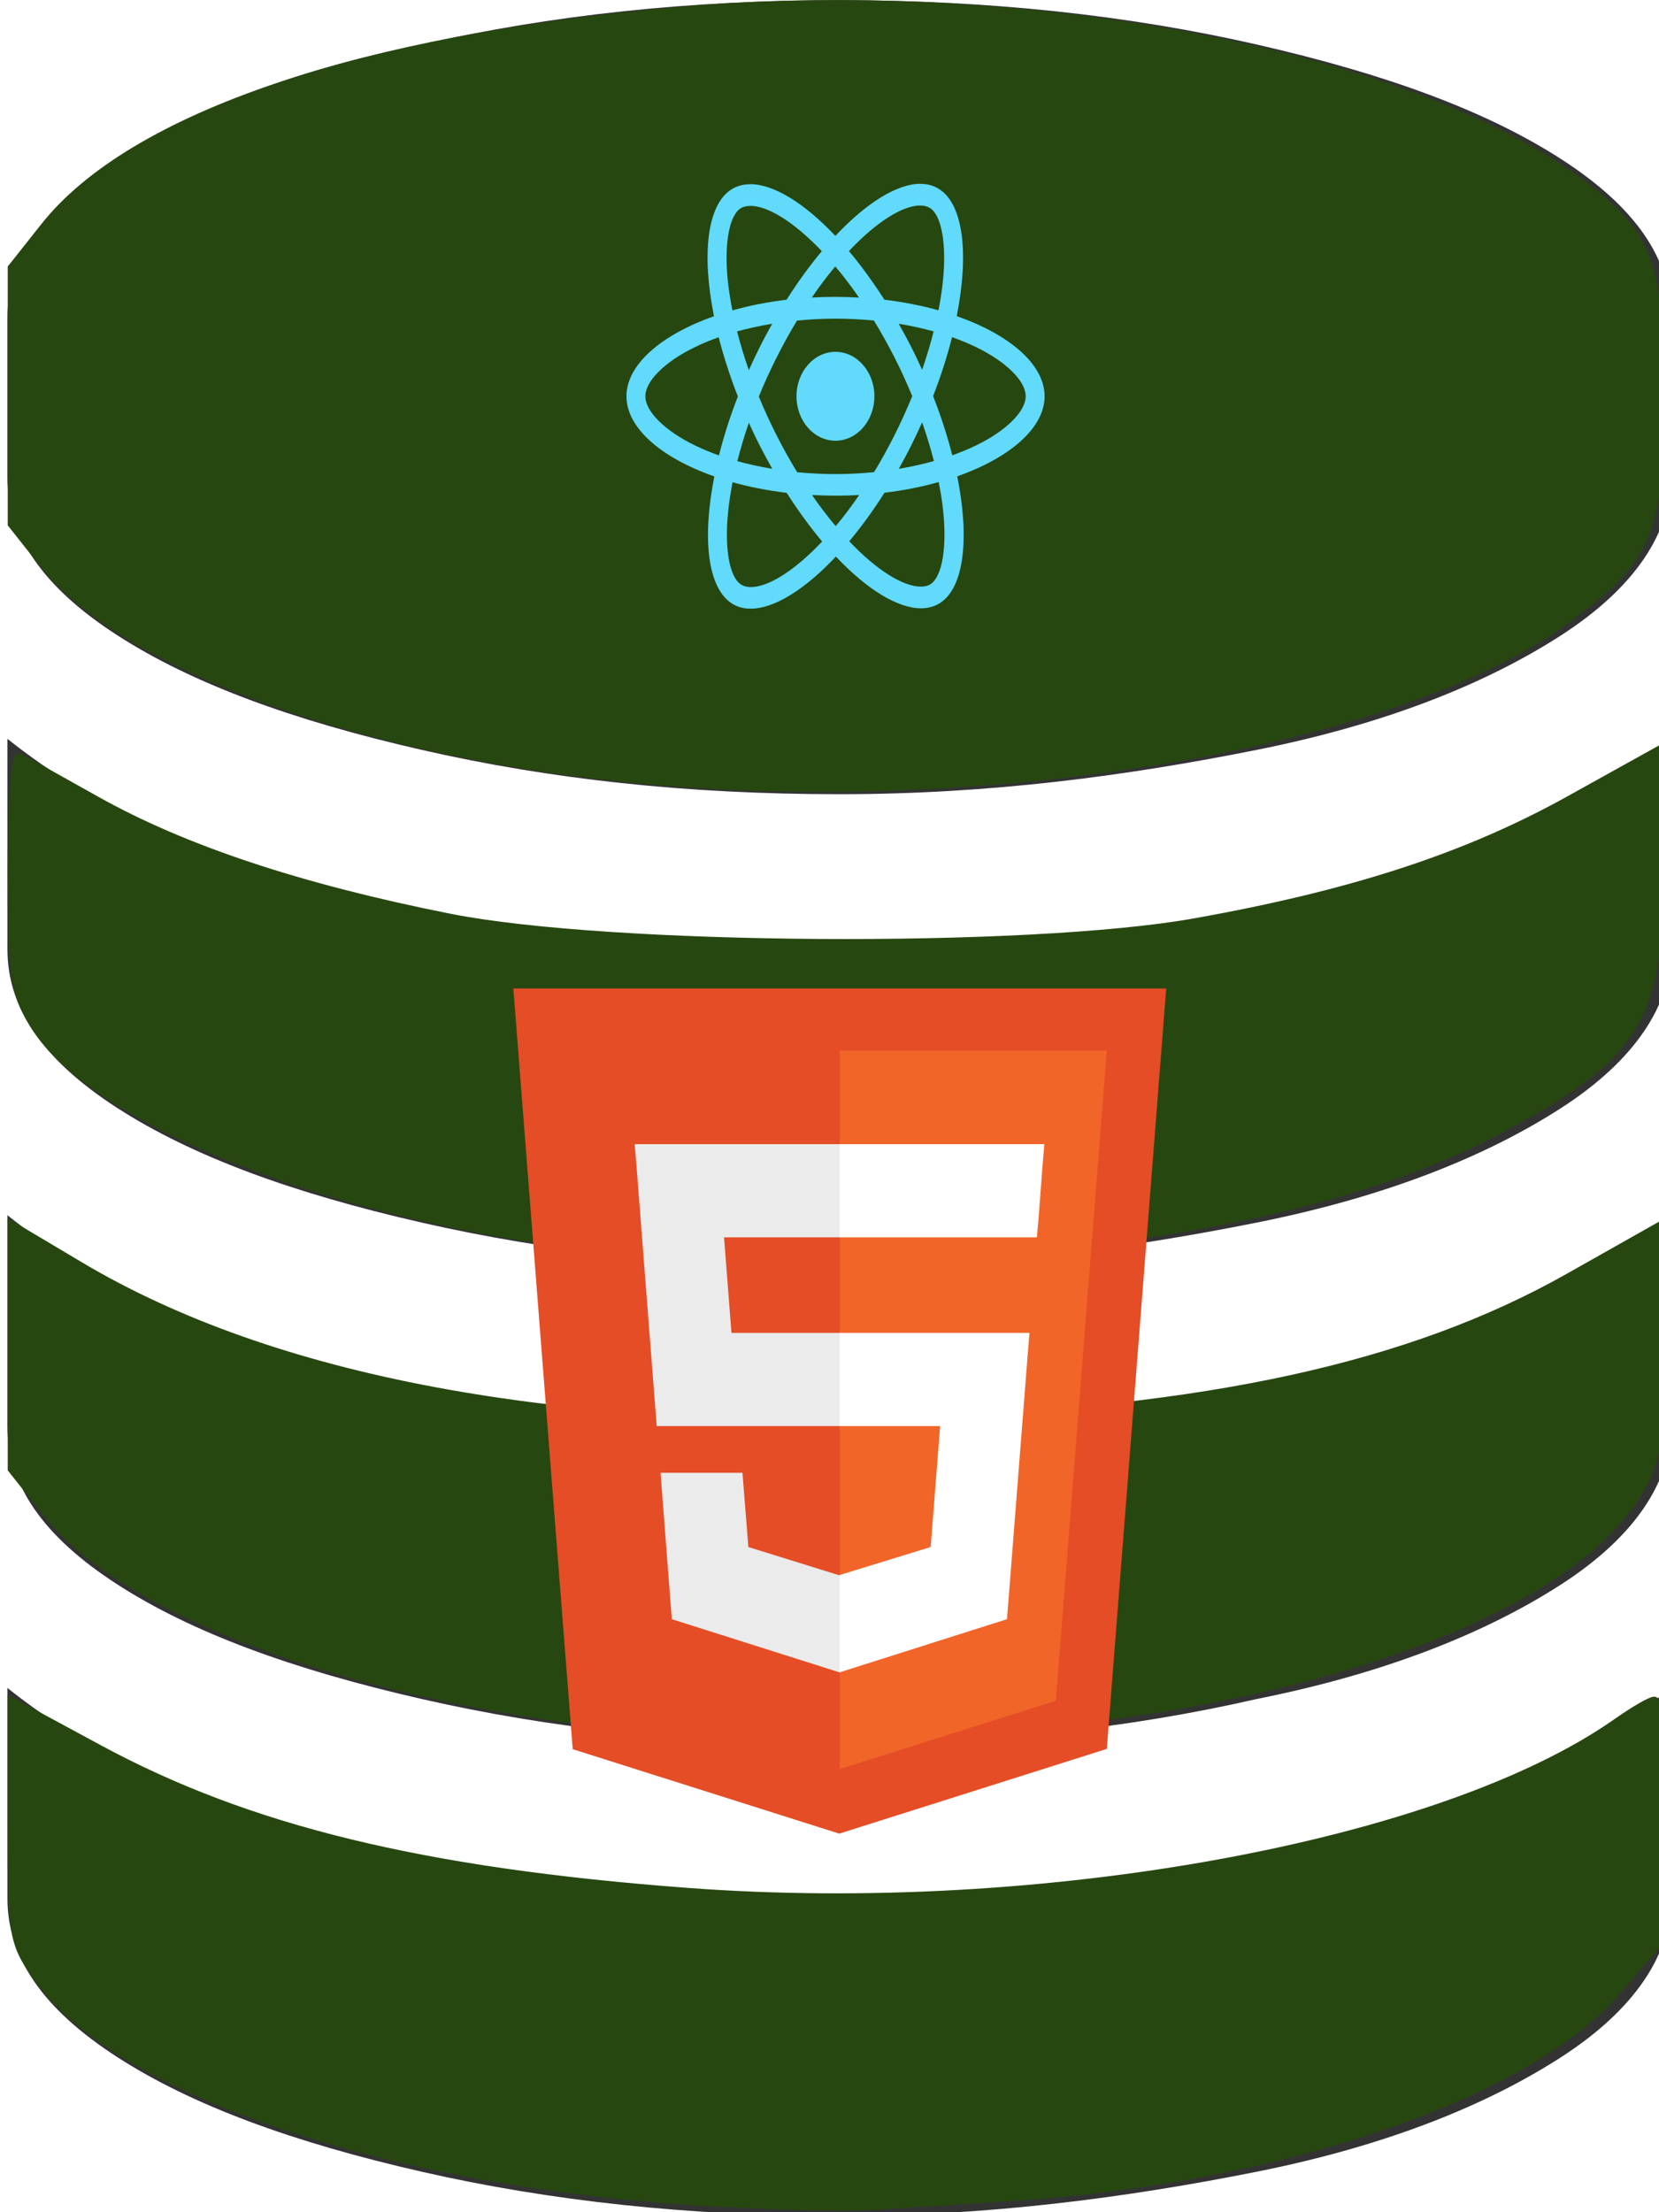 <?xml version="1.0" encoding="UTF-8" standalone="no"?>
<svg
   xmlns:dc="http://purl.org/dc/elements/1.1/"
   xmlns:cc="http://creativecommons.org/ns#"
   xmlns:rdf="http://www.w3.org/1999/02/22-rdf-syntax-ns#"
   xmlns:svg="http://www.w3.org/2000/svg"
   xmlns="http://www.w3.org/2000/svg"
   xmlns:xlink="http://www.w3.org/1999/xlink"
   xmlns:sodipodi="http://sodipodi.sourceforge.net/DTD/sodipodi-0.dtd"
   xmlns:inkscape="http://www.inkscape.org/namespaces/inkscape"
   width="300"
   height="400"
   viewBox="221.807 89.47 74.534 99.37"
   enable-background="new 221.807 89.47 440 621.061"
   version="1.1"
   id="svg29"
   sodipodi:docname="logo.svg"
   inkscape:version="0.92.2 5c3e80d, 2017-08-06">
  <sodipodi:namedview
     pagecolor="#ffffff"
     bordercolor="#666666"
     borderopacity="1"
     objecttolerance="10"
     gridtolerance="10"
     guidetolerance="10"
     inkscape:pageopacity="0"
     inkscape:pageshadow="2"
     inkscape:window-width="1319"
     inkscape:window-height="845"
     id="namedview31"
     showgrid="false"
     showborder="true"
     inkscape:zoom="0.10621485"
     inkscape:cx="-943.0045"
     inkscape:cy="-1075.7868"
     inkscape:window-x="51"
     inkscape:window-y="7"
     inkscape:window-maximized="0"
     inkscape:current-layer="svg29"
     showguides="true">
    <inkscape:grid
       type="xygrid"
       id="grid5440"
       originx="-10.818"
       originy="-688.147" />
  </sodipodi:namedview>
  <defs
     id="defs33">
    <linearGradient
       id="linearGradient4365">
      <stop
         id="stop4367"
         offset="0"
         style="stop-color:#000000;stop-opacity:0.8;" />
      <stop
         id="stop4369"
         offset="1"
         style="stop-color:#000000;stop-opacity:0.154;" />
    </linearGradient>
    <linearGradient
       id="linearGradient3829">
      <stop
         style="stop-color:#ffffff;stop-opacity:0.6;"
         offset="0"
         id="stop3831" />
      <stop
         style="stop-color:#ffffff;stop-opacity:0.208;"
         offset="1"
         id="stop3833" />
    </linearGradient>
    <linearGradient
       id="linearGradient3820">
      <stop
         style="stop-color:#dcdcdc;stop-opacity:1;"
         offset="0"
         id="stop3823" />
      <stop
         style="stop-color:#545454;stop-opacity:1;"
         offset="1"
         id="stop3825" />
    </linearGradient>
    <linearGradient
       id="linearGradient_SkyBlue">
      <stop
         id="stop3832"
         offset="0"
         style="stop-color:#e7e7e7;stop-opacity:1;" />
      <stop
         id="stop3834"
         offset="1"
         style="stop-color:#c0c0c0;stop-opacity:1;" />
    </linearGradient>
    <linearGradient
       inkscape:collect="always"
       xlink:href="#linearGradient_SkyBlue"
       id="linearGradient4280"
       gradientUnits="userSpaceOnUse"
       x1="0.5"
       y1="12"
       x2="15.5"
       y2="12" />
    <linearGradient
       inkscape:collect="always"
       xlink:href="#linearGradient3829"
       id="linearGradient4284"
       gradientUnits="userSpaceOnUse"
       x1="1"
       y1="22"
       x2="15"
       y2="22" />
    <linearGradient
       inkscape:collect="always"
       xlink:href="#linearGradient3820"
       id="linearGradient4288"
       gradientUnits="userSpaceOnUse"
       x1="0.5"
       y1="12.984"
       x2="15.5"
       y2="12.984" />
    <linearGradient
       inkscape:collect="always"
       xlink:href="#linearGradient3820"
       id="linearGradient4392"
       gradientUnits="userSpaceOnUse"
       x1="-29.5"
       y1="25.891"
       x2="-8.5"
       y2="25.891" />
    <linearGradient
       inkscape:collect="always"
       xlink:href="#linearGradient3829"
       id="linearGradient4394"
       gradientUnits="userSpaceOnUse"
       x1="-28.969"
       y1="30"
       x2="-9.031"
       y2="30" />
    <linearGradient
       inkscape:collect="always"
       xlink:href="#linearGradient4365"
       id="linearGradient4396"
       gradientUnits="userSpaceOnUse"
       x1="-28"
       y1="20.969"
       x2="-19"
       y2="21" />
    <linearGradient
       inkscape:collect="always"
       xlink:href="#linearGradient3820"
       id="linearGradient4597"
       gradientUnits="userSpaceOnUse"
       gradientTransform="matrix(1.933,0,0,1.857,-69.467,6.714)"
       x1="0.5"
       y1="12"
       x2="15.5"
       y2="12" />
    <linearGradient
       inkscape:collect="always"
       xlink:href="#linearGradient3829"
       id="linearGradient4599"
       gradientUnits="userSpaceOnUse"
       x1="-68.031"
       y1="24"
       x2="-39.969"
       y2="24" />
    <linearGradient
       inkscape:collect="always"
       xlink:href="#linearGradient4365"
       id="linearGradient4601"
       gradientUnits="userSpaceOnUse"
       x1="-69"
       y1="29"
       x2="-54"
       y2="29" />
    <linearGradient
       inkscape:collect="always"
       xlink:href="#linearGradient_SkyBlue"
       id="linearGradient5501"
       gradientUnits="userSpaceOnUse"
       x1="0.5"
       y1="12"
       x2="15.5"
       y2="12"
       gradientTransform="matrix(2.733,0,0,2.571,-123.868,984.005)" />
    <linearGradient
       inkscape:collect="always"
       xlink:href="#linearGradient3820"
       id="linearGradient5503"
       gradientUnits="userSpaceOnUse"
       x1="-122.5"
       y1="27"
       x2="-81.5"
       y2="27"
       gradientTransform="translate(0,990.362)" />
    <clipPath
       clipPathUnits="userSpaceOnUse"
       id="clipPath6054">
      <rect
         style="display:inline;fill:#a40000;fill-opacity:1;stroke:none"
         id="rect6056"
         width="48"
         height="22"
         x="-126"
         y="-6"
         transform="matrix(0.955,0,0,0.893,-4.636,-1.372)" />
    </clipPath>
    <filter
       id="filter4875"
       inkscape:label="Colorize"
       style="color-interpolation-filters:sRGB">
      <feComposite
         id="feComposite4861"
         result="composite1"
         k2="1"
         k1="0"
         operator="arithmetic"
         in2="SourceGraphic"
         k3="0"
         k4="0" />
      <feColorMatrix
         id="feColorMatrix4863"
         result="colormatrix1"
         type="saturate"
         values="1"
         in="composite1" />
      <feFlood
         id="feFlood4865"
         result="flood1"
         flood-color="rgb(241,101,41)"
         flood-opacity="1" />
      <feBlend
         id="feBlend4867"
         result="blend1"
         mode="multiply"
         in2="colormatrix1"
         in="flood1" />
      <feBlend
         id="feBlend4869"
         result="blend2"
         mode="screen"
         in2="blend1" />
      <feColorMatrix
         id="feColorMatrix4871"
         result="colormatrix2"
         type="saturate"
         values="1"
         in="blend2" />
      <feComposite
         id="feComposite4873"
         result="fbSourceGraphic"
         operator="in"
         in2="SourceGraphic"
         in="colormatrix2" />
      <feColorMatrix
         result="fbSourceGraphicAlpha"
         in="fbSourceGraphic"
         values="0 0 0 -1 0 0 0 0 -1 0 0 0 0 -1 0 0 0 0 1 0"
         id="feColorMatrix5442" />
      <feComposite
         in2="fbSourceGraphic"
         id="feComposite5444"
         operator="arithmetic"
         k1="0"
         k2="1"
         result="composite1"
         in="fbSourceGraphic"
         k3="0"
         k4="0" />
      <feColorMatrix
         id="feColorMatrix5446"
         in="composite1"
         values="1"
         type="saturate"
         result="colormatrix1" />
      <feFlood
         id="feFlood5448"
         flood-opacity="1"
         flood-color="rgb(228,77,38)"
         result="flood1" />
      <feBlend
         in2="colormatrix1"
         id="feBlend5450"
         in="flood1"
         mode="multiply"
         result="blend1" />
      <feBlend
         in2="blend1"
         id="feBlend5452"
         mode="screen"
         result="blend2" />
      <feColorMatrix
         id="feColorMatrix5454"
         in="blend2"
         values="1"
         type="saturate"
         result="colormatrix2" />
      <feComposite
         in2="fbSourceGraphic"
         id="feComposite5456"
         in="colormatrix2"
         operator="in"
         result="composite2" />
    </filter>
    <filter
       style="color-interpolation-filters:sRGB"
       inkscape:label="Greyscale"
       id="filter7046">
      <feColorMatrix
         values="0.21 0.72 0.072 0 0 0.21 0.72 0.072 0 0 0.21 0.72 0.072 0 0 0 0 0 1 0 "
         id="feColorMatrix7044"
         result="fbSourceGraphic" />
      <feColorMatrix
         result="fbSourceGraphicAlpha"
         in="fbSourceGraphic"
         values="0 0 0 -1 0 0 0 0 -1 0 0 0 0 -1 0 0 0 0 1 0"
         id="feColorMatrix7048" />
      <feColorMatrix
         id="feColorMatrix7050"
         values="1.74 0.72 0.072 0 0 1.74 0.72 0.072 0 0 1.74 0.72 0.072 0 0 0 0 0 1 0 "
         in="fbSourceGraphic" />
    </filter>
    <filter
       style="color-interpolation-filters:sRGB"
       inkscape:label="Paint Channels"
       id="filter7167"
       inkscape:menu="Color"
       inkscape:menu-tooltip="Colorize separately the three color channels">
      <feComposite
         in2="SourceGraphic"
         operator="arithmetic"
         k1="0"
         k2="1"
         result="composite1"
         id="feComposite7153"
         k3="0"
         k4="0" />
      <feColorMatrix
         in="composite1"
         values="1"
         type="saturate"
         result="colormatrix1"
         id="feColorMatrix7155" />
      <feFlood
         flood-opacity="0"
         flood-color="rgb(230,36,0)"
         result="flood1"
         id="feFlood7157" />
      <feBlend
         in="flood1"
         in2="colormatrix1"
         mode="multiply"
         result="blend1"
         id="feBlend7159" />
      <feBlend
         in2="blend1"
         mode="screen"
         result="blend2"
         id="feBlend7161" />
      <feColorMatrix
         in="blend2"
         values="1"
         type="saturate"
         result="colormatrix2"
         id="feColorMatrix7163" />
      <feComposite
         in="colormatrix2"
         in2="SourceGraphic"
         operator="in"
         result="fbSourceGraphic"
         id="feComposite7165" />
      <feColorMatrix
         result="fbSourceGraphicAlpha"
         in="fbSourceGraphic"
         values="0 0 0 -1 0 0 0 0 -1 0 0 0 0 -1 0 0 0 0 1 0"
         id="feColorMatrix7249" />
      <feColorMatrix
         id="feColorMatrix7251"
         type="saturate"
         values="0"
         result="result3"
         in="fbSourceGraphic" />
      <feColorMatrix
         id="feColorMatrix7253"
         in="fbSourceGraphic"
         values="0 0 0 0 0 0 0 0 0 0 0 0 0 0 0 1 -0.5 -0.5 0 0 "
         result="colormatrix" />
      <feFlood
         id="feFlood7255"
         flood-color="rgb(68,0,134)"
         result="result1"
         flood-opacity="1" />
      <feComposite
         in2="colormatrix"
         id="feComposite7257"
         operator="in"
         result="result2" />
      <feComposite
         in2="colormatrix"
         id="feComposite7259"
         result="result12"
         operator="arithmetic"
         k2="1"
         k3="-0.5"
         k1="0"
         k4="0" />
      <feBlend
         in2="result3"
         id="feBlend7261"
         mode="normal"
         in="result12"
         result="result6" />
      <feColorMatrix
         id="feColorMatrix7263"
         result="colormatrix"
         values="0 0 0 0 0 0 0 0 0 0 0 0 0 0 0 -0.5 1 -0.5 0 0 "
         in="fbSourceGraphic" />
      <feFlood
         id="feFlood7265"
         flood-color="rgb(254,63,0)"
         result="result4"
         flood-opacity="1" />
      <feComposite
         in2="colormatrix"
         id="feComposite7267"
         operator="in"
         result="result5" />
      <feComposite
         in2="colormatrix"
         id="feComposite7269"
         result="result13"
         operator="arithmetic"
         k2="1"
         k3="-0.5"
         k1="0"
         k4="0" />
      <feBlend
         in2="result6"
         id="feBlend7271"
         in="result13"
         mode="normal"
         result="result9" />
      <feColorMatrix
         id="feColorMatrix7273"
         in="fbSourceGraphic"
         values="0 0 0 0 0 0 0 0 0 0 0 0 0 0 0 -0.5 -0.5 1 0 0 "
         result="colormatrix" />
      <feFlood
         id="feFlood7275"
         flood-color="rgb(255,204,0)"
         result="result7"
         flood-opacity="1" />
      <feComposite
         in2="colormatrix"
         id="feComposite7277"
         operator="in"
         result="result8" />
      <feComposite
         in2="colormatrix"
         id="feComposite7279"
         result="result14"
         operator="arithmetic"
         k2="1"
         k3="-0.5"
         k1="0"
         k4="0" />
      <feBlend
         in2="result9"
         id="feBlend7281"
         mode="normal"
         in="result14"
         result="result10" />
      <feComposite
         in2="fbSourceGraphic"
         id="feComposite7283"
         operator="in"
         result="result11"
         in="result10" />
    </filter>
  </defs>
  <filter
     y="-0.05"
     x="-0.05"
     height="1.5"
     width="1.5"
     id="a">
    <feFlood
       id="feFlood2"
       flood-opacity=".5"
       result="floodFill"
       flood-color="#000" />
    <feComposite
       id="feComposite4"
       result="coloredAlpha"
       operator="in"
       in2="SourceAlpha"
       in="floodFill" />
    <feGaussianBlur
       id="feGaussianBlur6"
       stdDeviation="8"
       result="blur"
       in="coloredAlpha" />
    <feComposite
       id="feComposite8"
       result="maskedOffsetBlur"
       operator="out"
       in2="SourceGraphic"
       in="blur" />
    <feMerge
       id="feMerge14">
      <feMergeNode
         id="feMergeNode10"
         in="maskedOffsetBlur" />
      <feMergeNode
         id="feMergeNode12"
         in="SourceGraphic" />
    </feMerge>
  </filter>
  <g
     transform="matrix(0.386,0,0,0.386,-194.586,468.022)"
     style="filter:url(#a)"
     id="g27">
    <g
       id="g5760">
      <path
         d="m -212.907,1880.255 c 0,0 1.496,-1.576 1.496,-1.576 0,0 5.097,-0.11 5.097,-0.11 0,0 -1.663,1.686 -1.663,1.686 0,0 4.815,0 4.815,0 0,0 3.085,-3.019 3.085,-3.019 0,0 -1.351,0.029 -1.351,0.029 0,0 -13.841,0.302 -13.841,0.302 0,0 -2.454,2.688 -2.454,2.688 0,0 4.815,0 4.815,0 m -12.505,0 c 0,0 -0.001,-0.01 -0.001,-0.01 0,0 2.596,-1.324 2.596,-1.324 0,0 3.955,-0.086 3.955,-0.086 0,0 1.09,-1.218 1.09,-1.218 0,0 -7.853,0.171 -7.853,0.171 0,0 -4.798,2.456 -4.798,2.456 0,0 0.002,0.01 0.002,0.01 0,0 5.01,0 5.01,0"
         id="path21"
         inkscape:connector-curvature="0"
         style="fill:#ebebeb" />
      <path
         d="m -212.903,1880.251 c 0,0 -4.815,0 -4.815,0 0,0 -1.31,1.434 -1.31,1.434 0,0 -6.062,-0.134 -6.062,-0.134 0,0 -0.323,-1.3 -0.323,-1.3 0,0 -5.01,0 -5.01,0 0,0 0.747,2.371 0.747,2.371 0,0 0.785,0.017 0.785,0.017 0,0 12.2,0.266 12.2,0.266 0,0 1.241,0.028 1.241,0.028 0,0 0.29,-0.305 0.29,-0.305 0,0 2.256,-2.377 2.256,-2.377 m 9.746,0 c 0,0 -4.815,0 -4.815,0 0,0 -2.746,2.785 -2.746,2.785 0,0 1.037,0.023 1.037,0.023 0,0 2.338,0.051 2.338,0.051 0,0 1.237,0.027 1.237,0.027 0,0 2.949,-2.886 2.949,-2.886"
         id="path25"
         inkscape:connector-curvature="0"
         style="fill:#ffffff" />
    </g>
  </g>
  <g
     inkscape:label="(null) copy copy"
     transform="matrix(1.636,0,0,1.598,212.873,-283.033)"
     style="filter:url(#a)"
     id="g6419" />
  <g
     style="display:inline"
     inkscape:label="Layer 1"
     id="layer3"
     inkscape:groupmode="layer"
     transform="translate(-10.818,166.471)" />
  <g
     id="g7434"
     transform="matrix(0.149,0,0,0.17,99.184,66.42)">
    <g
       style="display:inline"
       transform="matrix(9.759,0,0,9.759,607.591,-40.049)"
       id="XMLID_2_">
      <path
         style="fill:#333333"
         inkscape:connector-curvature="0"
         id="XMLID_8_"
         class="st0"
         d="m 48,43.7 c 5.3,0 10.2,-0.5 14.8,-1.4 4.6,-1 8.2,-2.4 10.9,-4.3 v 5.7 c 0,1.5 -1.1,3 -3.4,4.3 -2.3,1.3 -5.4,2.4 -9.4,3.1 -4,0.7 -8.2,1.2 -12.9,1.2 -4.7,0 -8.9,-0.4 -12.9,-1.2 C 31.1,50.3 28,49.3 25.7,48 23.4,46.7 22.3,45.3 22.3,43.7 V 38 c 2.7,1.9 6.3,3.3 10.9,4.3 4.6,0.9 9.5,1.4 14.8,1.4 z m 0,25.7 c 5.3,0 10.2,-0.5 14.8,-1.4 4.6,-1 8.2,-2.4 10.9,-4.3 v 5.7 c 0,1.5 -1.1,3 -3.4,4.3 C 68,75 64.9,76.1 60.9,76.8 56.9,77.5 52.6,78 48,78 43.4,78 39.1,77.6 35.1,76.8 31.1,76 28,75 25.7,73.7 23.4,72.4 22.3,71 22.3,69.4 v -5.7 c 2.7,1.9 6.3,3.3 10.9,4.3 4.6,0.9 9.5,1.4 14.8,1.4 z m 0,-12.8 c 5.3,0 10.2,-0.5 14.8,-1.4 4.6,-0.9 8.2,-2.4 10.9,-4.3 v 5.7 c 0,1.5 -1.1,3 -3.4,4.3 -2.3,1.3 -5.4,2.4 -9.4,3.1 -4,0.8 -8.2,1.2 -12.9,1.2 -4.7,0 -8.9,-0.4 -12.9,-1.2 -4,-0.8 -7.1,-1.8 -9.4,-3.1 -2.3,-1.3 -3.4,-2.7 -3.4,-4.3 v -5.7 c 2.7,1.9 6.3,3.3 10.9,4.3 4.6,1 9.5,1.4 14.8,1.4 z M 48,18 c 4.6,0 8.9,0.4 12.9,1.2 4,0.8 7.1,1.8 9.4,3.1 2.3,1.3 3.4,2.7 3.4,4.3 v 4.3 c 0,1.5 -1.1,3 -3.4,4.3 -2.3,1.3 -5.4,2.4 -9.4,3.1 -4,0.7 -8.2,1.2 -12.9,1.2 -4.7,0 -8.9,-0.4 -12.9,-1.2 -4,-0.8 -7.1,-1.8 -9.4,-3.1 -2.3,-1.3 -3.4,-2.7 -3.4,-4.3 v -4.3 c 0,-1.5 1.1,-3 3.4,-4.3 C 28,21 31.1,19.9 35.1,19.2 39.1,18.4 43.4,18 48,18 Z" />
    </g>
    <path
       transform="matrix(0.248,0,0,0.248,221.807,89.436)"
       inkscape:connector-curvature="0"
       id="path7305"
       d="M 3185.809,1013.887 C 2861.628,985.248 2574.204,893.126 2478.494,787.186 l -39.391,-43.601 V 607.887 472.187 l 39.391,-43.601 c 105.954,-117.278 384.899,-200.323 771.71,-229.746 439.856,-33.458 927.947,54.145 1120.727,201.149 59.216,45.155 70.704,79.324 70.656,210.164 -0.057,141.499 -13.863,170.297 -112.13,233.811 C 4122.417,977.781 3620.781,1052.314 3185.809,1013.887 Z"
       style="display:inline;fill:#264710;fill-opacity:1;stroke:#274710;stroke-width:11.314;stroke-opacity:1" />
    <path
       transform="matrix(0.248,0,0,0.248,221.807,89.436)"
       inkscape:connector-curvature="0"
       id="path7307"
       d="m 3129.24,1511.623 c -317.196,-36.404 -595.447,-135.355 -664.68,-236.373 -22.582,-32.95 -25.456,-51.108 -25.456,-160.863 0,-68.046 3.818,-122.023 8.485,-119.949 4.667,2.074 46.669,22.559 93.338,45.521 106.356,52.33 247.833,93.546 429.921,125.247 193.241,33.643 703.48,36.488 905.097,5.046 191.765,-29.906 331.345,-69.82 455.377,-130.222 l 110.309,-53.718 v 116.819 c 0,168.811 -25.291,205.75 -195.476,285.501 -185.598,86.974 -494.704,136.711 -834.003,134.197 -108.933,-0.807 -236.243,-5.85 -282.912,-11.206 z"
       style="display:inline;fill:#274710;fill-opacity:1;stroke:#274710;stroke-width:11.314;stroke-miterlimit:4;stroke-dasharray:none;stroke-opacity:1" />
    <path
       transform="matrix(0.248,0,0,0.248,221.807,89.436)"
       inkscape:connector-curvature="0"
       id="path7309"
       d="m 3157.524,2020.888 c -320.59,-33.708 -583.186,-120.694 -676.643,-224.139 l -41.778,-46.243 v -128.601 -128.601 l 82.024,42.781 c 234.119,122.107 577.966,178.584 1009.056,165.738 361.228,-10.764 608.611,-58.143 801.138,-153.433 l 110.309,-54.597 v 121.059 c 0,107.163 -2.957,125.472 -25.757,159.502 -101.761,151.88 -530.066,261.87 -1002.927,257.555 -90.702,-0.828 -205.642,-5.787 -255.422,-11.021 z"
       style="display:inline;fill:#274710;fill-opacity:1;stroke:#274710;stroke-width:11.314;stroke-opacity:1" />
    <path
       transform="matrix(0.248,0,0,0.248,221.807,89.436)"
       inkscape:connector-curvature="0"
       id="path7311"
       d="m 3276.318,2530.561 c -375.476,-20.014 -706.03,-116.879 -803.858,-235.562 -32.542,-39.479 -33.356,-43.564 -33.356,-167.279 v -126.812 l 105.305,49.884 c 181.835,86.136 393.668,131.268 715.516,152.443 431.393,28.382 917.823,-49.511 1130.667,-181.056 20.206,-12.488 40.394,-22.706 44.862,-22.706 4.468,0 6.412,58.317 4.321,129.594 l -3.802,129.593 -45.255,46.558 c -108.983,112.121 -411.356,202.175 -740.778,220.623 -59.262,3.319 -133.206,7.57 -164.318,9.448 -31.113,1.878 -125.299,-0.249 -209.304,-4.727 z"
       style="display:inline;fill:#274710;fill-opacity:1;stroke:#274710;stroke-width:11.314;stroke-opacity:1" />
    <g
       transform="matrix(0.772,0,0,0.772,883.182,288.14)"
       id="XMLID_1_"
       style="display:inline">
      <polygon
         style="fill:#e44d26"
         id="XMLID_11_"
         class="st0"
         points="249.8,430 145.7,401.1 122.5,140.7 377.5,140.7 354.3,401 " />
      <polygon
         style="fill:#f16529"
         id="XMLID_10_"
         class="st1"
         points="334.4,384.5 354.3,162 250,162 250,407.9 " />
      <polygon
         style="fill:#ebebeb"
         id="XMLID_9_"
         class="st2"
         points="250,290.5 250,258.6 207.7,258.6 204.8,225.9 250,225.9 250,194 249.9,194 169.9,194 170.7,202.5 178.5,290.5 " />
      <polygon
         style="fill:#ebebeb"
         id="XMLID_8_-6"
         class="st2"
         points="214.3,331.9 212,306.5 194.7,306.5 180,306.5 184.4,356.6 249.9,374.8 250,374.7 250,341.5 249.9,341.6 " />
      <polygon
         style="fill:#ffffff"
         id="XMLID_3_"
         class="st3"
         points="315.8,351.2 323.3,267.2 324.1,258.6 315.5,258.6 249.9,258.6 249.9,290.5 289.2,290.5 285.5,331.9 249.9,341.5 249.9,374.8 315.3,356.6 " />
      <polygon
         style="fill:#ffffff"
         id="XMLID_2_-4"
         class="st3"
         points="249.9,213.8 249.9,225.8 249.9,225.9 326.9,225.9 327,225.9 327.7,218.7 329.1,202.5 329.9,194 249.9,194 " />
    </g>
    <g
       style="filter:url(#filter7046)"
       transform="matrix(0.257,0,0,0.257,966.709,164.079)"
       id="g6968">
      <path
         style="fill:#61dafb"
         inkscape:connector-curvature="0"
         d="m 666.3,296.5 c 0,-32.5 -40.7,-63.3 -103.1,-82.4 14.4,-63.6 8,-114.2 -20.2,-130.4 -6.5,-3.8 -14.1,-5.6 -22.4,-5.6 v 22.3 c 4.6,0 8.3,0.9 11.4,2.6 13.6,7.8 19.5,37.5 14.9,75.7 -1.1,9.4 -2.9,19.3 -5.1,29.4 -19.6,-4.8 -41,-8.5 -63.5,-10.9 -13.5,-18.5 -27.5,-35.3 -41.6,-50 32.6,-30.3 63.2,-46.9 84,-46.9 V 78 c 0,0 0,0 0,0 -27.5,0 -63.5,19.6 -99.9,53.6 C 384.4,97.8 348.4,78.4 320.9,78.4 v 22.3 c 20.7,0 51.4,16.5 84,46.6 -14,14.7 -28,31.4 -41.3,49.9 -22.6,2.4 -44,6.1 -63.6,11 -2.3,-10 -4,-19.7 -5.2,-29 -4.7,-38.2 1.1,-67.9 14.6,-75.8 3,-1.8 6.9,-2.6 11.5,-2.6 V 78.5 c 0,0 0,0 0,0 -8.4,0 -16,1.8 -22.6,5.6 -28.1,16.2 -34.4,66.7 -19.9,130.1 -62.2,19.2 -102.7,49.9 -102.7,82.3 0,32.5 40.7,63.3 103.1,82.4 -14.4,63.6 -8,114.2 20.2,130.4 6.5,3.8 14.1,5.6 22.5,5.6 27.5,0 63.5,-19.6 99.9,-53.6 36.4,33.8 72.4,53.2 99.9,53.2 8.4,0 16,-1.8 22.6,-5.6 28.1,-16.2 34.4,-66.7 19.9,-130.1 62,-19.1 102.5,-49.9 102.5,-82.3 z M 536.1,229.8 c -3.7,12.9 -8.3,26.2 -13.5,39.5 -4.1,-8 -8.4,-16 -13.1,-24 -4.6,-8 -9.5,-15.8 -14.4,-23.4 14.2,2.1 27.9,4.7 41,7.9 z m -45.8,106.5 c -7.8,13.5 -15.8,26.3 -24.1,38.2 -14.9,1.3 -30,2 -45.2,2 -15.1,0 -30.2,-0.7 -45,-1.9 -8.3,-11.9 -16.4,-24.6 -24.2,-38 -7.6,-13.1 -14.5,-26.4 -20.8,-39.8 6.2,-13.4 13.2,-26.8 20.7,-39.9 7.8,-13.5 15.8,-26.3 24.1,-38.2 14.9,-1.3 30,-2 45.2,-2 15.1,0 30.2,0.7 45,1.9 8.3,11.9 16.4,24.6 24.2,38 7.6,13.1 14.5,26.4 20.8,39.8 -6.3,13.4 -13.2,26.8 -20.7,39.9 z m 32.3,-13 c 5.4,13.4 10,26.8 13.8,39.8 -13.1,3.2 -26.9,5.9 -41.2,8 4.9,-7.7 9.8,-15.6 14.4,-23.7 4.6,-8 8.9,-16.1 13,-24.1 z M 421.2,430 c -9.3,-9.6 -18.6,-20.3 -27.8,-32 9,0.4 18.2,0.7 27.5,0.7 9.4,0 18.7,-0.2 27.8,-0.7 -9,11.7 -18.3,22.4 -27.5,32 z m -74.4,-58.9 c -14.2,-2.1 -27.9,-4.7 -41,-7.9 3.7,-12.9 8.3,-26.2 13.5,-39.5 4.1,8 8.4,16 13.1,24 4.7,8 9.5,15.8 14.4,23.4 z M 420.7,163 c 9.3,9.6 18.6,20.3 27.8,32 -9,-0.4 -18.2,-0.7 -27.5,-0.7 -9.4,0 -18.7,0.2 -27.8,0.7 9,-11.7 18.3,-22.4 27.5,-32 z m -74,58.9 c -4.9,7.7 -9.8,15.6 -14.4,23.7 -4.6,8 -8.9,16 -13,24 -5.4,-13.4 -10,-26.8 -13.8,-39.8 13.1,-3.1 26.9,-5.8 41.2,-7.9 z m -90.5,125.2 c -35.4,-15.1 -58.3,-34.9 -58.3,-50.6 0,-15.7 22.9,-35.6 58.3,-50.6 8.6,-3.7 18,-7 27.7,-10.1 5.7,19.6 13.2,40 22.5,60.9 -9.2,20.8 -16.6,41.1 -22.2,60.6 -9.9,-3.1 -19.3,-6.5 -28,-10.2 z M 310,490 c -13.6,-7.8 -19.5,-37.5 -14.9,-75.7 1.1,-9.4 2.9,-19.3 5.1,-29.4 19.6,4.8 41,8.5 63.5,10.9 13.5,18.5 27.5,35.3 41.6,50 -32.6,30.3 -63.2,46.9 -84,46.9 -4.5,-0.1 -8.3,-1 -11.3,-2.7 z m 237.2,-76.2 c 4.7,38.2 -1.1,67.9 -14.6,75.8 -3,1.8 -6.9,2.6 -11.5,2.6 -20.7,0 -51.4,-16.5 -84,-46.6 14,-14.7 28,-31.4 41.3,-49.9 22.6,-2.4 44,-6.1 63.6,-11 2.3,10.1 4.1,19.8 5.2,29.1 z m 38.5,-66.7 c -8.6,3.7 -18,7 -27.7,10.1 -5.7,-19.6 -13.2,-40 -22.5,-60.9 9.2,-20.8 16.6,-41.1 22.2,-60.6 9.9,3.1 19.3,6.5 28.1,10.2 35.4,15.1 58.3,34.9 58.3,50.6 -0.1,15.7 -23,35.6 -58.4,50.6 z"
         id="path6960" />
      <polygon
         style="fill:#61dafb"
         points=""
         id="polygon6962" />
      <circle
         style="fill:#61dafb"
         cx="420.9"
         cy="296.5"
         r="45.7"
         id="circle6964" />
      <polygon
         style="fill:#61dafb"
         points=""
         id="polygon6966" />
    </g>
  </g>
  <flowRoot
     xml:space="preserve"
     id="flowRoot7052"
     style="font-style:normal;font-weight:normal;font-size:96px;line-height:1.25;font-family:sans-serif;letter-spacing:0px;word-spacing:0px;fill:#000000;fill-opacity:1;stroke:none"
     transform="matrix(0.248,0,0,0.248,210.989,131.683)"><flowRegion
       id="flowRegion7054"><rect
         id="rect7056"
         width="1040.861"
         height="1142.685"
         x="2319.31"
         y="-1220.013" /></flowRegion><flowPara
       id="flowPara7058"></flowPara></flowRoot>  <flowRoot
     xml:space="preserve"
     id="flowRoot7068"
     style="font-style:normal;font-weight:normal;font-size:384px;line-height:1.25;font-family:sans-serif;letter-spacing:0px;word-spacing:0px;fill:#000000;fill-opacity:1;stroke:none"
     transform="matrix(0.248,0,0,0.248,210.989,131.683)"><flowRegion
       id="flowRegion7070"
       style="font-size:384px"><rect
         id="rect7072"
         width="565.685"
         height="395.98"
         x="791.96"
         y="1664.982"
         style="font-size:384px" /></flowRegion><flowPara
       id="flowPara7074">J</flowPara></flowRoot>  <flowRoot
     xml:space="preserve"
     id="flowRoot7076"
     style="font-style:normal;font-weight:normal;font-size:192px;line-height:1.25;font-family:sans-serif;letter-spacing:0px;word-spacing:0px;fill:#000000;fill-opacity:1;stroke:none"
     transform="matrix(0.248,0,0,0.248,210.989,131.683)"><flowRegion
       id="flowRegion7078"
       style="font-size:192px"><rect
         id="rect7080"
         width="701.45"
         height="407.294"
         x="791.96"
         y="1687.61"
         style="font-size:192px" /></flowRegion><flowPara
       id="flowPara7082"></flowPara></flowRoot>  <style
     id="style7137"
     type="text/css">
	.st0{fill:#333333;}
</style>
  <style
     id="style7371"
     type="text/css">
	.st0{fill:#E44D26;}
	.st1{fill:#F16529;}
	.st2{fill:#EBEBEB;}
	.st3{fill:#FFFFFF;}
</style>
</svg>
